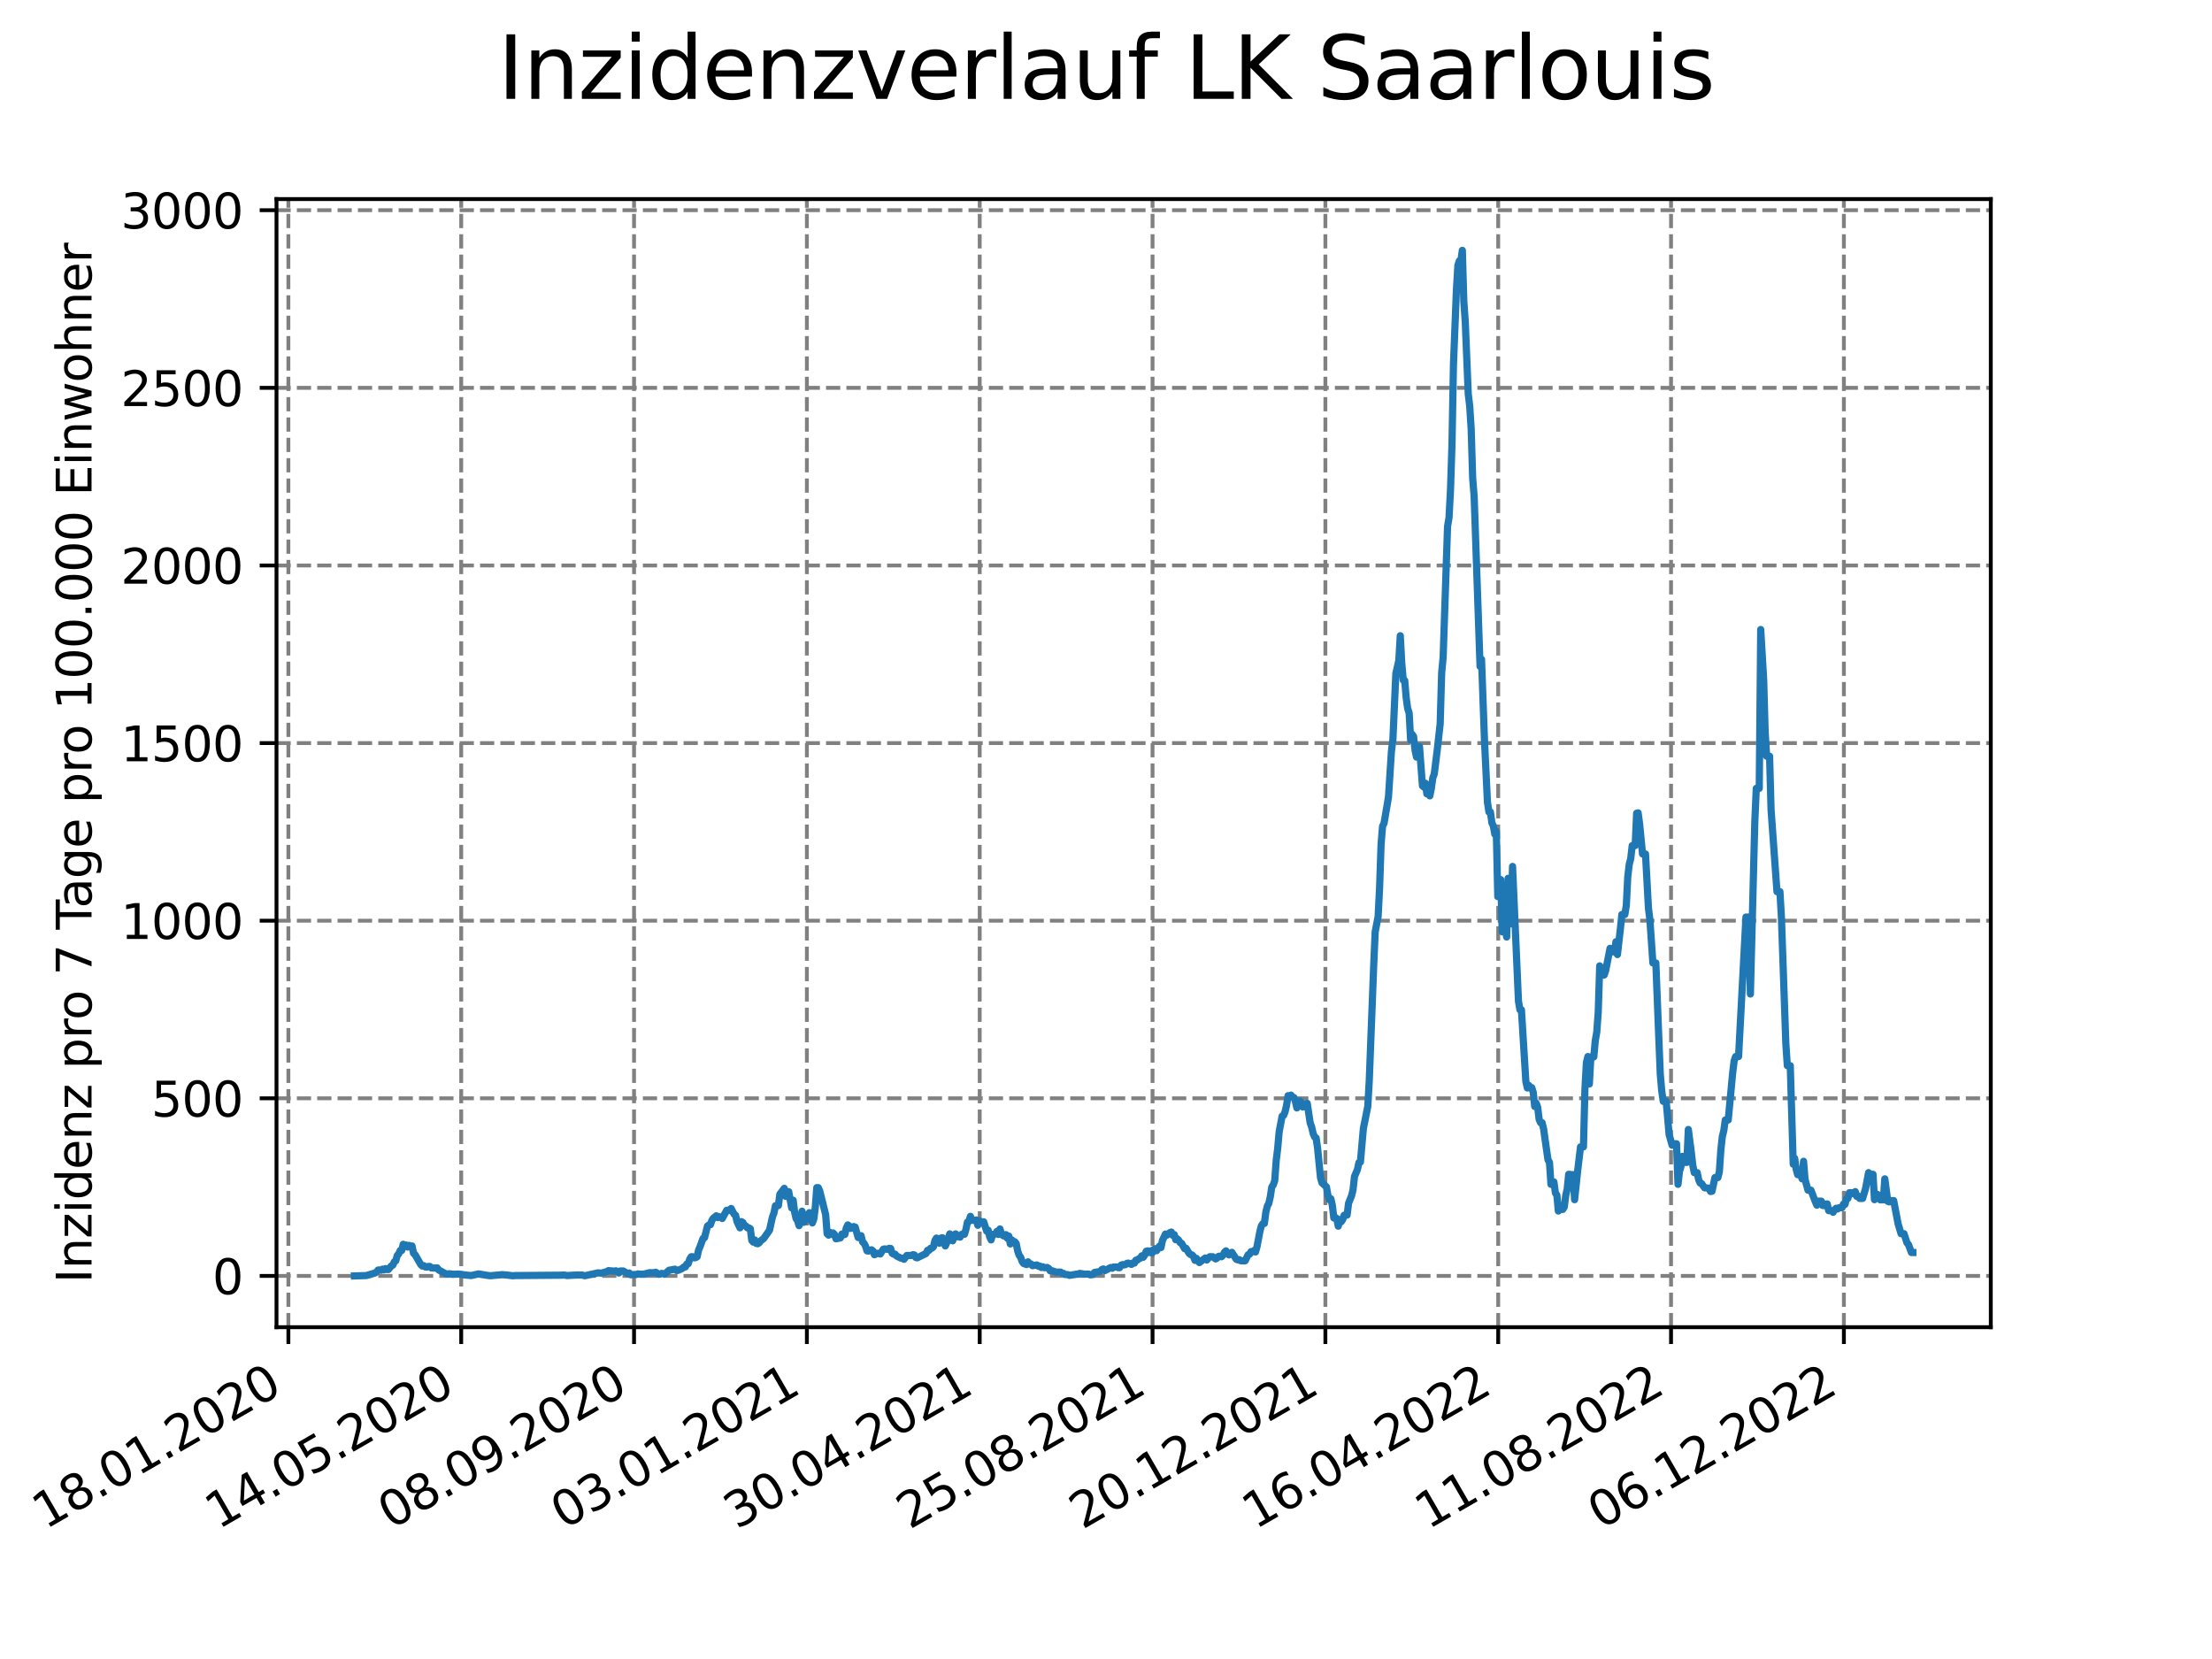 <?xml version="1.0" encoding="utf-8" standalone="no"?>
<!DOCTYPE svg PUBLIC "-//W3C//DTD SVG 1.1//EN"
  "http://www.w3.org/Graphics/SVG/1.1/DTD/svg11.dtd">
<svg xmlns:xlink="http://www.w3.org/1999/xlink" width="460.8pt" height="345.6pt" viewBox="0 0 460.8 345.6" xmlns="http://www.w3.org/2000/svg" version="1.1">
 <defs>
  <style type="text/css">*{stroke-linejoin: round; stroke-linecap: butt}</style>
 </defs>
 <g id="figure_1">
  <g id="patch_1">
   <path d="M 0 345.6 
L 460.8 345.6 
L 460.8 0 
L 0 0 
z
" style="fill: #ffffff"/>
  </g>
  <g id="axes_1">
   <g id="patch_2">
    <path d="M 57.6 276.48 
L 414.72 276.48 
L 414.72 41.472 
L 57.6 41.472 
z
" style="fill: #ffffff"/>
   </g>
   <g id="matplotlib.axis_1">
    <g id="xtick_1">
     <g id="line2d_1">
      <path d="M 60.075 276.48 
L 60.075 41.472 
" clip-path="url(#p1bfe405557)" style="fill: none; stroke-dasharray: 2.96,1.28; stroke-dashoffset: 0; stroke: #808080; stroke-width: 0.8"/>
     </g>
     <g id="line2d_2">
      <defs>
       <path id="m12b7be32e7" d="M 0 0 
L 0 3.5 
" style="stroke: #000000; stroke-width: 0.8"/>
      </defs>
      <g>
       <use xlink:href="#m12b7be32e7" x="60.075" y="276.48" style="stroke: #000000; stroke-width: 0.8"/>
      </g>
     </g>
     <g id="text_1">
      <!-- 18.01.2020 -->
      <g transform="translate(9.449 318.689) rotate(-30) scale(0.1 -0.1)">
       <defs>
        <path id="DejaVuSans-31" d="M 794 531 
L 1825 531 
L 1825 4091 
L 703 3866 
L 703 4441 
L 1819 4666 
L 2450 4666 
L 2450 531 
L 3481 531 
L 3481 0 
L 794 0 
L 794 531 
z
" transform="scale(0.016)"/>
        <path id="DejaVuSans-38" d="M 2034 2216 
Q 1584 2216 1326 1975 
Q 1069 1734 1069 1313 
Q 1069 891 1326 650 
Q 1584 409 2034 409 
Q 2484 409 2743 651 
Q 3003 894 3003 1313 
Q 3003 1734 2745 1975 
Q 2488 2216 2034 2216 
z
M 1403 2484 
Q 997 2584 770 2862 
Q 544 3141 544 3541 
Q 544 4100 942 4425 
Q 1341 4750 2034 4750 
Q 2731 4750 3128 4425 
Q 3525 4100 3525 3541 
Q 3525 3141 3298 2862 
Q 3072 2584 2669 2484 
Q 3125 2378 3379 2068 
Q 3634 1759 3634 1313 
Q 3634 634 3220 271 
Q 2806 -91 2034 -91 
Q 1263 -91 848 271 
Q 434 634 434 1313 
Q 434 1759 690 2068 
Q 947 2378 1403 2484 
z
M 1172 3481 
Q 1172 3119 1398 2916 
Q 1625 2713 2034 2713 
Q 2441 2713 2670 2916 
Q 2900 3119 2900 3481 
Q 2900 3844 2670 4047 
Q 2441 4250 2034 4250 
Q 1625 4250 1398 4047 
Q 1172 3844 1172 3481 
z
" transform="scale(0.016)"/>
        <path id="DejaVuSans-2e" d="M 684 794 
L 1344 794 
L 1344 0 
L 684 0 
L 684 794 
z
" transform="scale(0.016)"/>
        <path id="DejaVuSans-30" d="M 2034 4250 
Q 1547 4250 1301 3770 
Q 1056 3291 1056 2328 
Q 1056 1369 1301 889 
Q 1547 409 2034 409 
Q 2525 409 2770 889 
Q 3016 1369 3016 2328 
Q 3016 3291 2770 3770 
Q 2525 4250 2034 4250 
z
M 2034 4750 
Q 2819 4750 3233 4129 
Q 3647 3509 3647 2328 
Q 3647 1150 3233 529 
Q 2819 -91 2034 -91 
Q 1250 -91 836 529 
Q 422 1150 422 2328 
Q 422 3509 836 4129 
Q 1250 4750 2034 4750 
z
" transform="scale(0.016)"/>
        <path id="DejaVuSans-32" d="M 1228 531 
L 3431 531 
L 3431 0 
L 469 0 
L 469 531 
Q 828 903 1448 1529 
Q 2069 2156 2228 2338 
Q 2531 2678 2651 2914 
Q 2772 3150 2772 3378 
Q 2772 3750 2511 3984 
Q 2250 4219 1831 4219 
Q 1534 4219 1204 4116 
Q 875 4013 500 3803 
L 500 4441 
Q 881 4594 1212 4672 
Q 1544 4750 1819 4750 
Q 2544 4750 2975 4387 
Q 3406 4025 3406 3419 
Q 3406 3131 3298 2873 
Q 3191 2616 2906 2266 
Q 2828 2175 2409 1742 
Q 1991 1309 1228 531 
z
" transform="scale(0.016)"/>
       </defs>
       <use xlink:href="#DejaVuSans-31"/>
       <use xlink:href="#DejaVuSans-38" x="63.623"/>
       <use xlink:href="#DejaVuSans-2e" x="127.246"/>
       <use xlink:href="#DejaVuSans-30" x="159.033"/>
       <use xlink:href="#DejaVuSans-31" x="222.656"/>
       <use xlink:href="#DejaVuSans-2e" x="286.279"/>
       <use xlink:href="#DejaVuSans-32" x="318.066"/>
       <use xlink:href="#DejaVuSans-30" x="381.689"/>
       <use xlink:href="#DejaVuSans-32" x="445.312"/>
       <use xlink:href="#DejaVuSans-30" x="508.936"/>
      </g>
     </g>
    </g>
    <g id="xtick_2">
     <g id="line2d_3">
      <path d="M 96.079 276.48 
L 96.079 41.472 
" clip-path="url(#p1bfe405557)" style="fill: none; stroke-dasharray: 2.96,1.28; stroke-dashoffset: 0; stroke: #808080; stroke-width: 0.8"/>
     </g>
     <g id="line2d_4">
      <g>
       <use xlink:href="#m12b7be32e7" x="96.079" y="276.48" style="stroke: #000000; stroke-width: 0.8"/>
      </g>
     </g>
     <g id="text_2">
      <!-- 14.05.2020 -->
      <g transform="translate(45.454 318.689) rotate(-30) scale(0.1 -0.1)">
       <defs>
        <path id="DejaVuSans-34" d="M 2419 4116 
L 825 1625 
L 2419 1625 
L 2419 4116 
z
M 2253 4666 
L 3047 4666 
L 3047 1625 
L 3713 1625 
L 3713 1100 
L 3047 1100 
L 3047 0 
L 2419 0 
L 2419 1100 
L 313 1100 
L 313 1709 
L 2253 4666 
z
" transform="scale(0.016)"/>
        <path id="DejaVuSans-35" d="M 691 4666 
L 3169 4666 
L 3169 4134 
L 1269 4134 
L 1269 2991 
Q 1406 3038 1543 3061 
Q 1681 3084 1819 3084 
Q 2600 3084 3056 2656 
Q 3513 2228 3513 1497 
Q 3513 744 3044 326 
Q 2575 -91 1722 -91 
Q 1428 -91 1123 -41 
Q 819 9 494 109 
L 494 744 
Q 775 591 1075 516 
Q 1375 441 1709 441 
Q 2250 441 2565 725 
Q 2881 1009 2881 1497 
Q 2881 1984 2565 2268 
Q 2250 2553 1709 2553 
Q 1456 2553 1204 2497 
Q 953 2441 691 2322 
L 691 4666 
z
" transform="scale(0.016)"/>
       </defs>
       <use xlink:href="#DejaVuSans-31"/>
       <use xlink:href="#DejaVuSans-34" x="63.623"/>
       <use xlink:href="#DejaVuSans-2e" x="127.246"/>
       <use xlink:href="#DejaVuSans-30" x="159.033"/>
       <use xlink:href="#DejaVuSans-35" x="222.656"/>
       <use xlink:href="#DejaVuSans-2e" x="286.279"/>
       <use xlink:href="#DejaVuSans-32" x="318.066"/>
       <use xlink:href="#DejaVuSans-30" x="381.689"/>
       <use xlink:href="#DejaVuSans-32" x="445.312"/>
       <use xlink:href="#DejaVuSans-30" x="508.936"/>
      </g>
     </g>
    </g>
    <g id="xtick_3">
     <g id="line2d_5">
      <path d="M 132.083 276.48 
L 132.083 41.472 
" clip-path="url(#p1bfe405557)" style="fill: none; stroke-dasharray: 2.96,1.28; stroke-dashoffset: 0; stroke: #808080; stroke-width: 0.8"/>
     </g>
     <g id="line2d_6">
      <g>
       <use xlink:href="#m12b7be32e7" x="132.083" y="276.48" style="stroke: #000000; stroke-width: 0.8"/>
      </g>
     </g>
     <g id="text_3">
      <!-- 08.09.2020 -->
      <g transform="translate(81.458 318.689) rotate(-30) scale(0.1 -0.1)">
       <defs>
        <path id="DejaVuSans-39" d="M 703 97 
L 703 672 
Q 941 559 1184 500 
Q 1428 441 1663 441 
Q 2288 441 2617 861 
Q 2947 1281 2994 2138 
Q 2813 1869 2534 1725 
Q 2256 1581 1919 1581 
Q 1219 1581 811 2004 
Q 403 2428 403 3163 
Q 403 3881 828 4315 
Q 1253 4750 1959 4750 
Q 2769 4750 3195 4129 
Q 3622 3509 3622 2328 
Q 3622 1225 3098 567 
Q 2575 -91 1691 -91 
Q 1453 -91 1209 -44 
Q 966 3 703 97 
z
M 1959 2075 
Q 2384 2075 2632 2365 
Q 2881 2656 2881 3163 
Q 2881 3666 2632 3958 
Q 2384 4250 1959 4250 
Q 1534 4250 1286 3958 
Q 1038 3666 1038 3163 
Q 1038 2656 1286 2365 
Q 1534 2075 1959 2075 
z
" transform="scale(0.016)"/>
       </defs>
       <use xlink:href="#DejaVuSans-30"/>
       <use xlink:href="#DejaVuSans-38" x="63.623"/>
       <use xlink:href="#DejaVuSans-2e" x="127.246"/>
       <use xlink:href="#DejaVuSans-30" x="159.033"/>
       <use xlink:href="#DejaVuSans-39" x="222.656"/>
       <use xlink:href="#DejaVuSans-2e" x="286.279"/>
       <use xlink:href="#DejaVuSans-32" x="318.066"/>
       <use xlink:href="#DejaVuSans-30" x="381.689"/>
       <use xlink:href="#DejaVuSans-32" x="445.312"/>
       <use xlink:href="#DejaVuSans-30" x="508.936"/>
      </g>
     </g>
    </g>
    <g id="xtick_4">
     <g id="line2d_7">
      <path d="M 168.088 276.48 
L 168.088 41.472 
" clip-path="url(#p1bfe405557)" style="fill: none; stroke-dasharray: 2.96,1.28; stroke-dashoffset: 0; stroke: #808080; stroke-width: 0.8"/>
     </g>
     <g id="line2d_8">
      <g>
       <use xlink:href="#m12b7be32e7" x="168.088" y="276.48" style="stroke: #000000; stroke-width: 0.8"/>
      </g>
     </g>
     <g id="text_4">
      <!-- 03.01.2021 -->
      <g transform="translate(117.462 318.689) rotate(-30) scale(0.1 -0.1)">
       <defs>
        <path id="DejaVuSans-33" d="M 2597 2516 
Q 3050 2419 3304 2112 
Q 3559 1806 3559 1356 
Q 3559 666 3084 287 
Q 2609 -91 1734 -91 
Q 1441 -91 1130 -33 
Q 819 25 488 141 
L 488 750 
Q 750 597 1062 519 
Q 1375 441 1716 441 
Q 2309 441 2620 675 
Q 2931 909 2931 1356 
Q 2931 1769 2642 2001 
Q 2353 2234 1838 2234 
L 1294 2234 
L 1294 2753 
L 1863 2753 
Q 2328 2753 2575 2939 
Q 2822 3125 2822 3475 
Q 2822 3834 2567 4026 
Q 2313 4219 1838 4219 
Q 1578 4219 1281 4162 
Q 984 4106 628 3988 
L 628 4550 
Q 988 4650 1302 4700 
Q 1616 4750 1894 4750 
Q 2613 4750 3031 4423 
Q 3450 4097 3450 3541 
Q 3450 3153 3228 2886 
Q 3006 2619 2597 2516 
z
" transform="scale(0.016)"/>
       </defs>
       <use xlink:href="#DejaVuSans-30"/>
       <use xlink:href="#DejaVuSans-33" x="63.623"/>
       <use xlink:href="#DejaVuSans-2e" x="127.246"/>
       <use xlink:href="#DejaVuSans-30" x="159.033"/>
       <use xlink:href="#DejaVuSans-31" x="222.656"/>
       <use xlink:href="#DejaVuSans-2e" x="286.279"/>
       <use xlink:href="#DejaVuSans-32" x="318.066"/>
       <use xlink:href="#DejaVuSans-30" x="381.689"/>
       <use xlink:href="#DejaVuSans-32" x="445.312"/>
       <use xlink:href="#DejaVuSans-31" x="508.936"/>
      </g>
     </g>
    </g>
    <g id="xtick_5">
     <g id="line2d_9">
      <path d="M 204.092 276.48 
L 204.092 41.472 
" clip-path="url(#p1bfe405557)" style="fill: none; stroke-dasharray: 2.96,1.28; stroke-dashoffset: 0; stroke: #808080; stroke-width: 0.8"/>
     </g>
     <g id="line2d_10">
      <g>
       <use xlink:href="#m12b7be32e7" x="204.092" y="276.48" style="stroke: #000000; stroke-width: 0.8"/>
      </g>
     </g>
     <g id="text_5">
      <!-- 30.04.2021 -->
      <g transform="translate(153.467 318.689) rotate(-30) scale(0.1 -0.1)">
       <use xlink:href="#DejaVuSans-33"/>
       <use xlink:href="#DejaVuSans-30" x="63.623"/>
       <use xlink:href="#DejaVuSans-2e" x="127.246"/>
       <use xlink:href="#DejaVuSans-30" x="159.033"/>
       <use xlink:href="#DejaVuSans-34" x="222.656"/>
       <use xlink:href="#DejaVuSans-2e" x="286.279"/>
       <use xlink:href="#DejaVuSans-32" x="318.066"/>
       <use xlink:href="#DejaVuSans-30" x="381.689"/>
       <use xlink:href="#DejaVuSans-32" x="445.312"/>
       <use xlink:href="#DejaVuSans-31" x="508.936"/>
      </g>
     </g>
    </g>
    <g id="xtick_6">
     <g id="line2d_11">
      <path d="M 240.096 276.48 
L 240.096 41.472 
" clip-path="url(#p1bfe405557)" style="fill: none; stroke-dasharray: 2.96,1.28; stroke-dashoffset: 0; stroke: #808080; stroke-width: 0.8"/>
     </g>
     <g id="line2d_12">
      <g>
       <use xlink:href="#m12b7be32e7" x="240.096" y="276.48" style="stroke: #000000; stroke-width: 0.8"/>
      </g>
     </g>
     <g id="text_6">
      <!-- 25.08.2021 -->
      <g transform="translate(189.471 318.689) rotate(-30) scale(0.1 -0.1)">
       <use xlink:href="#DejaVuSans-32"/>
       <use xlink:href="#DejaVuSans-35" x="63.623"/>
       <use xlink:href="#DejaVuSans-2e" x="127.246"/>
       <use xlink:href="#DejaVuSans-30" x="159.033"/>
       <use xlink:href="#DejaVuSans-38" x="222.656"/>
       <use xlink:href="#DejaVuSans-2e" x="286.279"/>
       <use xlink:href="#DejaVuSans-32" x="318.066"/>
       <use xlink:href="#DejaVuSans-30" x="381.689"/>
       <use xlink:href="#DejaVuSans-32" x="445.312"/>
       <use xlink:href="#DejaVuSans-31" x="508.936"/>
      </g>
     </g>
    </g>
    <g id="xtick_7">
     <g id="line2d_13">
      <path d="M 276.101 276.48 
L 276.101 41.472 
" clip-path="url(#p1bfe405557)" style="fill: none; stroke-dasharray: 2.96,1.28; stroke-dashoffset: 0; stroke: #808080; stroke-width: 0.8"/>
     </g>
     <g id="line2d_14">
      <g>
       <use xlink:href="#m12b7be32e7" x="276.101" y="276.48" style="stroke: #000000; stroke-width: 0.8"/>
      </g>
     </g>
     <g id="text_7">
      <!-- 20.12.2021 -->
      <g transform="translate(225.476 318.689) rotate(-30) scale(0.1 -0.1)">
       <use xlink:href="#DejaVuSans-32"/>
       <use xlink:href="#DejaVuSans-30" x="63.623"/>
       <use xlink:href="#DejaVuSans-2e" x="127.246"/>
       <use xlink:href="#DejaVuSans-31" x="159.033"/>
       <use xlink:href="#DejaVuSans-32" x="222.656"/>
       <use xlink:href="#DejaVuSans-2e" x="286.279"/>
       <use xlink:href="#DejaVuSans-32" x="318.066"/>
       <use xlink:href="#DejaVuSans-30" x="381.689"/>
       <use xlink:href="#DejaVuSans-32" x="445.312"/>
       <use xlink:href="#DejaVuSans-31" x="508.936"/>
      </g>
     </g>
    </g>
    <g id="xtick_8">
     <g id="line2d_15">
      <path d="M 312.105 276.48 
L 312.105 41.472 
" clip-path="url(#p1bfe405557)" style="fill: none; stroke-dasharray: 2.96,1.28; stroke-dashoffset: 0; stroke: #808080; stroke-width: 0.8"/>
     </g>
     <g id="line2d_16">
      <g>
       <use xlink:href="#m12b7be32e7" x="312.105" y="276.48" style="stroke: #000000; stroke-width: 0.8"/>
      </g>
     </g>
     <g id="text_8">
      <!-- 16.04.2022 -->
      <g transform="translate(261.48 318.689) rotate(-30) scale(0.1 -0.1)">
       <defs>
        <path id="DejaVuSans-36" d="M 2113 2584 
Q 1688 2584 1439 2293 
Q 1191 2003 1191 1497 
Q 1191 994 1439 701 
Q 1688 409 2113 409 
Q 2538 409 2786 701 
Q 3034 994 3034 1497 
Q 3034 2003 2786 2293 
Q 2538 2584 2113 2584 
z
M 3366 4563 
L 3366 3988 
Q 3128 4100 2886 4159 
Q 2644 4219 2406 4219 
Q 1781 4219 1451 3797 
Q 1122 3375 1075 2522 
Q 1259 2794 1537 2939 
Q 1816 3084 2150 3084 
Q 2853 3084 3261 2657 
Q 3669 2231 3669 1497 
Q 3669 778 3244 343 
Q 2819 -91 2113 -91 
Q 1303 -91 875 529 
Q 447 1150 447 2328 
Q 447 3434 972 4092 
Q 1497 4750 2381 4750 
Q 2619 4750 2861 4703 
Q 3103 4656 3366 4563 
z
" transform="scale(0.016)"/>
       </defs>
       <use xlink:href="#DejaVuSans-31"/>
       <use xlink:href="#DejaVuSans-36" x="63.623"/>
       <use xlink:href="#DejaVuSans-2e" x="127.246"/>
       <use xlink:href="#DejaVuSans-30" x="159.033"/>
       <use xlink:href="#DejaVuSans-34" x="222.656"/>
       <use xlink:href="#DejaVuSans-2e" x="286.279"/>
       <use xlink:href="#DejaVuSans-32" x="318.066"/>
       <use xlink:href="#DejaVuSans-30" x="381.689"/>
       <use xlink:href="#DejaVuSans-32" x="445.312"/>
       <use xlink:href="#DejaVuSans-32" x="508.936"/>
      </g>
     </g>
    </g>
    <g id="xtick_9">
     <g id="line2d_17">
      <path d="M 348.109 276.48 
L 348.109 41.472 
" clip-path="url(#p1bfe405557)" style="fill: none; stroke-dasharray: 2.96,1.28; stroke-dashoffset: 0; stroke: #808080; stroke-width: 0.8"/>
     </g>
     <g id="line2d_18">
      <g>
       <use xlink:href="#m12b7be32e7" x="348.109" y="276.48" style="stroke: #000000; stroke-width: 0.8"/>
      </g>
     </g>
     <g id="text_9">
      <!-- 11.08.2022 -->
      <g transform="translate(297.484 318.689) rotate(-30) scale(0.1 -0.1)">
       <use xlink:href="#DejaVuSans-31"/>
       <use xlink:href="#DejaVuSans-31" x="63.623"/>
       <use xlink:href="#DejaVuSans-2e" x="127.246"/>
       <use xlink:href="#DejaVuSans-30" x="159.033"/>
       <use xlink:href="#DejaVuSans-38" x="222.656"/>
       <use xlink:href="#DejaVuSans-2e" x="286.279"/>
       <use xlink:href="#DejaVuSans-32" x="318.066"/>
       <use xlink:href="#DejaVuSans-30" x="381.689"/>
       <use xlink:href="#DejaVuSans-32" x="445.312"/>
       <use xlink:href="#DejaVuSans-32" x="508.936"/>
      </g>
     </g>
    </g>
    <g id="xtick_10">
     <g id="line2d_19">
      <path d="M 384.114 276.48 
L 384.114 41.472 
" clip-path="url(#p1bfe405557)" style="fill: none; stroke-dasharray: 2.96,1.28; stroke-dashoffset: 0; stroke: #808080; stroke-width: 0.8"/>
     </g>
     <g id="line2d_20">
      <g>
       <use xlink:href="#m12b7be32e7" x="384.114" y="276.48" style="stroke: #000000; stroke-width: 0.8"/>
      </g>
     </g>
     <g id="text_10">
      <!-- 06.12.2022 -->
      <g transform="translate(333.489 318.689) rotate(-30) scale(0.1 -0.1)">
       <use xlink:href="#DejaVuSans-30"/>
       <use xlink:href="#DejaVuSans-36" x="63.623"/>
       <use xlink:href="#DejaVuSans-2e" x="127.246"/>
       <use xlink:href="#DejaVuSans-31" x="159.033"/>
       <use xlink:href="#DejaVuSans-32" x="222.656"/>
       <use xlink:href="#DejaVuSans-2e" x="286.279"/>
       <use xlink:href="#DejaVuSans-32" x="318.066"/>
       <use xlink:href="#DejaVuSans-30" x="381.689"/>
       <use xlink:href="#DejaVuSans-32" x="445.312"/>
       <use xlink:href="#DejaVuSans-32" x="508.936"/>
      </g>
     </g>
    </g>
   </g>
   <g id="matplotlib.axis_2">
    <g id="ytick_1">
     <g id="line2d_21">
      <path d="M 57.6 265.798 
L 414.72 265.798 
" clip-path="url(#p1bfe405557)" style="fill: none; stroke-dasharray: 2.96,1.28; stroke-dashoffset: 0; stroke: #808080; stroke-width: 0.8"/>
     </g>
     <g id="line2d_22">
      <defs>
       <path id="m986533f7a0" d="M 0 0 
L -3.5 0 
" style="stroke: #000000; stroke-width: 0.8"/>
      </defs>
      <g>
       <use xlink:href="#m986533f7a0" x="57.6" y="265.798" style="stroke: #000000; stroke-width: 0.8"/>
      </g>
     </g>
     <g id="text_11">
      <!-- 0 -->
      <g transform="translate(44.237 269.597) scale(0.1 -0.1)">
       <use xlink:href="#DejaVuSans-30"/>
      </g>
     </g>
    </g>
    <g id="ytick_2">
     <g id="line2d_23">
      <path d="M 57.6 228.797 
L 414.72 228.797 
" clip-path="url(#p1bfe405557)" style="fill: none; stroke-dasharray: 2.96,1.28; stroke-dashoffset: 0; stroke: #808080; stroke-width: 0.8"/>
     </g>
     <g id="line2d_24">
      <g>
       <use xlink:href="#m986533f7a0" x="57.6" y="228.797" style="stroke: #000000; stroke-width: 0.8"/>
      </g>
     </g>
     <g id="text_12">
      <!-- 500 -->
      <g transform="translate(31.512 232.596) scale(0.1 -0.1)">
       <use xlink:href="#DejaVuSans-35"/>
       <use xlink:href="#DejaVuSans-30" x="63.623"/>
       <use xlink:href="#DejaVuSans-30" x="127.246"/>
      </g>
     </g>
    </g>
    <g id="ytick_3">
     <g id="line2d_25">
      <path d="M 57.6 191.796 
L 414.72 191.796 
" clip-path="url(#p1bfe405557)" style="fill: none; stroke-dasharray: 2.96,1.28; stroke-dashoffset: 0; stroke: #808080; stroke-width: 0.8"/>
     </g>
     <g id="line2d_26">
      <g>
       <use xlink:href="#m986533f7a0" x="57.6" y="191.796" style="stroke: #000000; stroke-width: 0.8"/>
      </g>
     </g>
     <g id="text_13">
      <!-- 1000 -->
      <g transform="translate(25.15 195.595) scale(0.1 -0.1)">
       <use xlink:href="#DejaVuSans-31"/>
       <use xlink:href="#DejaVuSans-30" x="63.623"/>
       <use xlink:href="#DejaVuSans-30" x="127.246"/>
       <use xlink:href="#DejaVuSans-30" x="190.869"/>
      </g>
     </g>
    </g>
    <g id="ytick_4">
     <g id="line2d_27">
      <path d="M 57.6 154.795 
L 414.72 154.795 
" clip-path="url(#p1bfe405557)" style="fill: none; stroke-dasharray: 2.96,1.28; stroke-dashoffset: 0; stroke: #808080; stroke-width: 0.8"/>
     </g>
     <g id="line2d_28">
      <g>
       <use xlink:href="#m986533f7a0" x="57.6" y="154.795" style="stroke: #000000; stroke-width: 0.8"/>
      </g>
     </g>
     <g id="text_14">
      <!-- 1500 -->
      <g transform="translate(25.15 158.594) scale(0.1 -0.1)">
       <use xlink:href="#DejaVuSans-31"/>
       <use xlink:href="#DejaVuSans-35" x="63.623"/>
       <use xlink:href="#DejaVuSans-30" x="127.246"/>
       <use xlink:href="#DejaVuSans-30" x="190.869"/>
      </g>
     </g>
    </g>
    <g id="ytick_5">
     <g id="line2d_29">
      <path d="M 57.6 117.794 
L 414.72 117.794 
" clip-path="url(#p1bfe405557)" style="fill: none; stroke-dasharray: 2.96,1.28; stroke-dashoffset: 0; stroke: #808080; stroke-width: 0.8"/>
     </g>
     <g id="line2d_30">
      <g>
       <use xlink:href="#m986533f7a0" x="57.6" y="117.794" style="stroke: #000000; stroke-width: 0.8"/>
      </g>
     </g>
     <g id="text_15">
      <!-- 2000 -->
      <g transform="translate(25.15 121.593) scale(0.1 -0.1)">
       <use xlink:href="#DejaVuSans-32"/>
       <use xlink:href="#DejaVuSans-30" x="63.623"/>
       <use xlink:href="#DejaVuSans-30" x="127.246"/>
       <use xlink:href="#DejaVuSans-30" x="190.869"/>
      </g>
     </g>
    </g>
    <g id="ytick_6">
     <g id="line2d_31">
      <path d="M 57.6 80.793 
L 414.72 80.793 
" clip-path="url(#p1bfe405557)" style="fill: none; stroke-dasharray: 2.96,1.28; stroke-dashoffset: 0; stroke: #808080; stroke-width: 0.8"/>
     </g>
     <g id="line2d_32">
      <g>
       <use xlink:href="#m986533f7a0" x="57.6" y="80.793" style="stroke: #000000; stroke-width: 0.8"/>
      </g>
     </g>
     <g id="text_16">
      <!-- 2500 -->
      <g transform="translate(25.15 84.593) scale(0.1 -0.1)">
       <use xlink:href="#DejaVuSans-32"/>
       <use xlink:href="#DejaVuSans-35" x="63.623"/>
       <use xlink:href="#DejaVuSans-30" x="127.246"/>
       <use xlink:href="#DejaVuSans-30" x="190.869"/>
      </g>
     </g>
    </g>
    <g id="ytick_7">
     <g id="line2d_33">
      <path d="M 57.6 43.792 
L 414.72 43.792 
" clip-path="url(#p1bfe405557)" style="fill: none; stroke-dasharray: 2.96,1.28; stroke-dashoffset: 0; stroke: #808080; stroke-width: 0.8"/>
     </g>
     <g id="line2d_34">
      <g>
       <use xlink:href="#m986533f7a0" x="57.6" y="43.792" style="stroke: #000000; stroke-width: 0.8"/>
      </g>
     </g>
     <g id="text_17">
      <!-- 3000 -->
      <g transform="translate(25.15 47.592) scale(0.1 -0.1)">
       <use xlink:href="#DejaVuSans-33"/>
       <use xlink:href="#DejaVuSans-30" x="63.623"/>
       <use xlink:href="#DejaVuSans-30" x="127.246"/>
       <use xlink:href="#DejaVuSans-30" x="190.869"/>
      </g>
     </g>
    </g>
    <g id="text_18">
     <!-- Inzidenz pro 7 Tage pro 100.000 Einwohner -->
     <g transform="translate(19.07 267.301) rotate(-90) scale(0.1 -0.1)">
      <defs>
       <path id="DejaVuSans-49" d="M 628 4666 
L 1259 4666 
L 1259 0 
L 628 0 
L 628 4666 
z
" transform="scale(0.016)"/>
       <path id="DejaVuSans-6e" d="M 3513 2113 
L 3513 0 
L 2938 0 
L 2938 2094 
Q 2938 2591 2744 2837 
Q 2550 3084 2163 3084 
Q 1697 3084 1428 2787 
Q 1159 2491 1159 1978 
L 1159 0 
L 581 0 
L 581 3500 
L 1159 3500 
L 1159 2956 
Q 1366 3272 1645 3428 
Q 1925 3584 2291 3584 
Q 2894 3584 3203 3211 
Q 3513 2838 3513 2113 
z
" transform="scale(0.016)"/>
       <path id="DejaVuSans-7a" d="M 353 3500 
L 3084 3500 
L 3084 2975 
L 922 459 
L 3084 459 
L 3084 0 
L 275 0 
L 275 525 
L 2438 3041 
L 353 3041 
L 353 3500 
z
" transform="scale(0.016)"/>
       <path id="DejaVuSans-69" d="M 603 3500 
L 1178 3500 
L 1178 0 
L 603 0 
L 603 3500 
z
M 603 4863 
L 1178 4863 
L 1178 4134 
L 603 4134 
L 603 4863 
z
" transform="scale(0.016)"/>
       <path id="DejaVuSans-64" d="M 2906 2969 
L 2906 4863 
L 3481 4863 
L 3481 0 
L 2906 0 
L 2906 525 
Q 2725 213 2448 61 
Q 2172 -91 1784 -91 
Q 1150 -91 751 415 
Q 353 922 353 1747 
Q 353 2572 751 3078 
Q 1150 3584 1784 3584 
Q 2172 3584 2448 3432 
Q 2725 3281 2906 2969 
z
M 947 1747 
Q 947 1113 1208 752 
Q 1469 391 1925 391 
Q 2381 391 2643 752 
Q 2906 1113 2906 1747 
Q 2906 2381 2643 2742 
Q 2381 3103 1925 3103 
Q 1469 3103 1208 2742 
Q 947 2381 947 1747 
z
" transform="scale(0.016)"/>
       <path id="DejaVuSans-65" d="M 3597 1894 
L 3597 1613 
L 953 1613 
Q 991 1019 1311 708 
Q 1631 397 2203 397 
Q 2534 397 2845 478 
Q 3156 559 3463 722 
L 3463 178 
Q 3153 47 2828 -22 
Q 2503 -91 2169 -91 
Q 1331 -91 842 396 
Q 353 884 353 1716 
Q 353 2575 817 3079 
Q 1281 3584 2069 3584 
Q 2775 3584 3186 3129 
Q 3597 2675 3597 1894 
z
M 3022 2063 
Q 3016 2534 2758 2815 
Q 2500 3097 2075 3097 
Q 1594 3097 1305 2825 
Q 1016 2553 972 2059 
L 3022 2063 
z
" transform="scale(0.016)"/>
       <path id="DejaVuSans-20" transform="scale(0.016)"/>
       <path id="DejaVuSans-70" d="M 1159 525 
L 1159 -1331 
L 581 -1331 
L 581 3500 
L 1159 3500 
L 1159 2969 
Q 1341 3281 1617 3432 
Q 1894 3584 2278 3584 
Q 2916 3584 3314 3078 
Q 3713 2572 3713 1747 
Q 3713 922 3314 415 
Q 2916 -91 2278 -91 
Q 1894 -91 1617 61 
Q 1341 213 1159 525 
z
M 3116 1747 
Q 3116 2381 2855 2742 
Q 2594 3103 2138 3103 
Q 1681 3103 1420 2742 
Q 1159 2381 1159 1747 
Q 1159 1113 1420 752 
Q 1681 391 2138 391 
Q 2594 391 2855 752 
Q 3116 1113 3116 1747 
z
" transform="scale(0.016)"/>
       <path id="DejaVuSans-72" d="M 2631 2963 
Q 2534 3019 2420 3045 
Q 2306 3072 2169 3072 
Q 1681 3072 1420 2755 
Q 1159 2438 1159 1844 
L 1159 0 
L 581 0 
L 581 3500 
L 1159 3500 
L 1159 2956 
Q 1341 3275 1631 3429 
Q 1922 3584 2338 3584 
Q 2397 3584 2469 3576 
Q 2541 3569 2628 3553 
L 2631 2963 
z
" transform="scale(0.016)"/>
       <path id="DejaVuSans-6f" d="M 1959 3097 
Q 1497 3097 1228 2736 
Q 959 2375 959 1747 
Q 959 1119 1226 758 
Q 1494 397 1959 397 
Q 2419 397 2687 759 
Q 2956 1122 2956 1747 
Q 2956 2369 2687 2733 
Q 2419 3097 1959 3097 
z
M 1959 3584 
Q 2709 3584 3137 3096 
Q 3566 2609 3566 1747 
Q 3566 888 3137 398 
Q 2709 -91 1959 -91 
Q 1206 -91 779 398 
Q 353 888 353 1747 
Q 353 2609 779 3096 
Q 1206 3584 1959 3584 
z
" transform="scale(0.016)"/>
       <path id="DejaVuSans-37" d="M 525 4666 
L 3525 4666 
L 3525 4397 
L 1831 0 
L 1172 0 
L 2766 4134 
L 525 4134 
L 525 4666 
z
" transform="scale(0.016)"/>
       <path id="DejaVuSans-54" d="M -19 4666 
L 3928 4666 
L 3928 4134 
L 2272 4134 
L 2272 0 
L 1638 0 
L 1638 4134 
L -19 4134 
L -19 4666 
z
" transform="scale(0.016)"/>
       <path id="DejaVuSans-61" d="M 2194 1759 
Q 1497 1759 1228 1600 
Q 959 1441 959 1056 
Q 959 750 1161 570 
Q 1363 391 1709 391 
Q 2188 391 2477 730 
Q 2766 1069 2766 1631 
L 2766 1759 
L 2194 1759 
z
M 3341 1997 
L 3341 0 
L 2766 0 
L 2766 531 
Q 2569 213 2275 61 
Q 1981 -91 1556 -91 
Q 1019 -91 701 211 
Q 384 513 384 1019 
Q 384 1609 779 1909 
Q 1175 2209 1959 2209 
L 2766 2209 
L 2766 2266 
Q 2766 2663 2505 2880 
Q 2244 3097 1772 3097 
Q 1472 3097 1187 3025 
Q 903 2953 641 2809 
L 641 3341 
Q 956 3463 1253 3523 
Q 1550 3584 1831 3584 
Q 2591 3584 2966 3190 
Q 3341 2797 3341 1997 
z
" transform="scale(0.016)"/>
       <path id="DejaVuSans-67" d="M 2906 1791 
Q 2906 2416 2648 2759 
Q 2391 3103 1925 3103 
Q 1463 3103 1205 2759 
Q 947 2416 947 1791 
Q 947 1169 1205 825 
Q 1463 481 1925 481 
Q 2391 481 2648 825 
Q 2906 1169 2906 1791 
z
M 3481 434 
Q 3481 -459 3084 -895 
Q 2688 -1331 1869 -1331 
Q 1566 -1331 1297 -1286 
Q 1028 -1241 775 -1147 
L 775 -588 
Q 1028 -725 1275 -790 
Q 1522 -856 1778 -856 
Q 2344 -856 2625 -561 
Q 2906 -266 2906 331 
L 2906 616 
Q 2728 306 2450 153 
Q 2172 0 1784 0 
Q 1141 0 747 490 
Q 353 981 353 1791 
Q 353 2603 747 3093 
Q 1141 3584 1784 3584 
Q 2172 3584 2450 3431 
Q 2728 3278 2906 2969 
L 2906 3500 
L 3481 3500 
L 3481 434 
z
" transform="scale(0.016)"/>
       <path id="DejaVuSans-45" d="M 628 4666 
L 3578 4666 
L 3578 4134 
L 1259 4134 
L 1259 2753 
L 3481 2753 
L 3481 2222 
L 1259 2222 
L 1259 531 
L 3634 531 
L 3634 0 
L 628 0 
L 628 4666 
z
" transform="scale(0.016)"/>
       <path id="DejaVuSans-77" d="M 269 3500 
L 844 3500 
L 1563 769 
L 2278 3500 
L 2956 3500 
L 3675 769 
L 4391 3500 
L 4966 3500 
L 4050 0 
L 3372 0 
L 2619 2869 
L 1863 0 
L 1184 0 
L 269 3500 
z
" transform="scale(0.016)"/>
       <path id="DejaVuSans-68" d="M 3513 2113 
L 3513 0 
L 2938 0 
L 2938 2094 
Q 2938 2591 2744 2837 
Q 2550 3084 2163 3084 
Q 1697 3084 1428 2787 
Q 1159 2491 1159 1978 
L 1159 0 
L 581 0 
L 581 4863 
L 1159 4863 
L 1159 2956 
Q 1366 3272 1645 3428 
Q 1925 3584 2291 3584 
Q 2894 3584 3203 3211 
Q 3513 2838 3513 2113 
z
" transform="scale(0.016)"/>
      </defs>
      <use xlink:href="#DejaVuSans-49"/>
      <use xlink:href="#DejaVuSans-6e" x="29.492"/>
      <use xlink:href="#DejaVuSans-7a" x="92.871"/>
      <use xlink:href="#DejaVuSans-69" x="145.361"/>
      <use xlink:href="#DejaVuSans-64" x="173.145"/>
      <use xlink:href="#DejaVuSans-65" x="236.621"/>
      <use xlink:href="#DejaVuSans-6e" x="298.145"/>
      <use xlink:href="#DejaVuSans-7a" x="361.523"/>
      <use xlink:href="#DejaVuSans-20" x="414.014"/>
      <use xlink:href="#DejaVuSans-70" x="445.801"/>
      <use xlink:href="#DejaVuSans-72" x="509.277"/>
      <use xlink:href="#DejaVuSans-6f" x="548.141"/>
      <use xlink:href="#DejaVuSans-20" x="609.322"/>
      <use xlink:href="#DejaVuSans-37" x="641.109"/>
      <use xlink:href="#DejaVuSans-20" x="704.732"/>
      <use xlink:href="#DejaVuSans-54" x="736.52"/>
      <use xlink:href="#DejaVuSans-61" x="781.104"/>
      <use xlink:href="#DejaVuSans-67" x="842.383"/>
      <use xlink:href="#DejaVuSans-65" x="905.859"/>
      <use xlink:href="#DejaVuSans-20" x="967.383"/>
      <use xlink:href="#DejaVuSans-70" x="999.17"/>
      <use xlink:href="#DejaVuSans-72" x="1062.646"/>
      <use xlink:href="#DejaVuSans-6f" x="1101.51"/>
      <use xlink:href="#DejaVuSans-20" x="1162.691"/>
      <use xlink:href="#DejaVuSans-31" x="1194.479"/>
      <use xlink:href="#DejaVuSans-30" x="1258.102"/>
      <use xlink:href="#DejaVuSans-30" x="1321.725"/>
      <use xlink:href="#DejaVuSans-2e" x="1385.348"/>
      <use xlink:href="#DejaVuSans-30" x="1417.135"/>
      <use xlink:href="#DejaVuSans-30" x="1480.758"/>
      <use xlink:href="#DejaVuSans-30" x="1544.381"/>
      <use xlink:href="#DejaVuSans-20" x="1608.004"/>
      <use xlink:href="#DejaVuSans-45" x="1639.791"/>
      <use xlink:href="#DejaVuSans-69" x="1702.975"/>
      <use xlink:href="#DejaVuSans-6e" x="1730.758"/>
      <use xlink:href="#DejaVuSans-77" x="1794.137"/>
      <use xlink:href="#DejaVuSans-6f" x="1875.924"/>
      <use xlink:href="#DejaVuSans-68" x="1937.105"/>
      <use xlink:href="#DejaVuSans-6e" x="2000.484"/>
      <use xlink:href="#DejaVuSans-65" x="2063.863"/>
      <use xlink:href="#DejaVuSans-72" x="2125.387"/>
     </g>
    </g>
   </g>
   <g id="line2d_35">
    <path d="M 73.833 265.798 
L 76.295 265.722 
L 78.141 265.188 
L 78.449 264.96 
L 78.756 264.579 
L 79.064 264.541 
L 79.372 264.617 
L 79.68 264.389 
L 79.987 264.541 
L 80.295 264.275 
L 80.603 264.465 
L 80.911 264.465 
L 81.526 263.703 
L 81.834 263.551 
L 82.141 262.865 
L 82.449 262.637 
L 82.757 261.533 
L 83.065 261.19 
L 83.372 260.504 
L 83.68 260.504 
L 83.988 259.21 
L 84.296 259.4 
L 84.603 259.362 
L 84.911 259.781 
L 85.219 259.438 
L 85.526 259.59 
L 85.834 259.552 
L 86.142 261.076 
L 86.45 261.342 
L 87.681 263.475 
L 87.988 263.741 
L 88.296 263.665 
L 88.604 263.932 
L 88.911 263.97 
L 89.219 263.818 
L 89.527 263.818 
L 89.835 264.122 
L 90.45 264.16 
L 91.066 264.122 
L 91.373 264.541 
L 92.912 265.379 
L 93.22 265.417 
L 93.527 265.341 
L 94.451 265.455 
L 95.374 265.417 
L 95.989 265.455 
L 96.912 265.607 
L 97.836 265.684 
L 98.143 265.722 
L 99.682 265.379 
L 101.528 265.684 
L 102.144 265.76 
L 104.606 265.531 
L 105.529 265.607 
L 106.76 265.76 
L 107.375 265.722 
L 116.915 265.645 
L 117.53 265.607 
L 118.146 265.722 
L 119.377 265.645 
L 120.3 265.607 
L 121.223 265.607 
L 121.839 265.76 
L 124.608 265.15 
L 125.224 265.227 
L 126.454 264.884 
L 126.762 264.693 
L 127.993 264.808 
L 128.301 264.732 
L 128.609 264.884 
L 128.916 265.188 
L 129.224 264.77 
L 129.839 264.77 
L 130.763 265.341 
L 131.07 265.188 
L 131.378 265.531 
L 132.609 265.493 
L 132.917 265.379 
L 133.532 265.455 
L 134.148 265.417 
L 135.379 265.112 
L 135.994 265.15 
L 136.61 265.036 
L 137.225 265.455 
L 137.533 265.417 
L 137.84 265.265 
L 138.456 265.417 
L 139.379 264.617 
L 140.61 264.389 
L 140.918 264.655 
L 141.225 264.655 
L 142.149 264.236 
L 142.456 263.932 
L 142.764 263.932 
L 143.072 263.322 
L 143.38 263.246 
L 143.687 262.294 
L 143.995 261.799 
L 144.303 261.799 
L 144.61 262.028 
L 144.918 261.99 
L 145.226 261.799 
L 145.534 260.39 
L 145.841 259.667 
L 146.457 257.991 
L 146.765 257.839 
L 147.38 255.401 
L 147.688 255.173 
L 147.996 255.135 
L 148.303 254.221 
L 148.611 253.764 
L 149.226 253.269 
L 149.534 253.649 
L 149.842 253.459 
L 150.15 253.573 
L 150.457 253.84 
L 151.381 252.126 
L 151.688 252.088 
L 151.996 252.164 
L 152.304 251.745 
L 152.919 252.926 
L 153.227 253.154 
L 153.535 254.487 
L 154.15 255.782 
L 154.458 254.487 
L 154.766 254.678 
L 155.073 255.287 
L 155.381 255.401 
L 155.689 255.782 
L 155.996 255.782 
L 156.304 255.972 
L 156.612 258.41 
L 156.92 258.753 
L 157.227 258.296 
L 157.535 259.019 
L 157.843 259.095 
L 158.151 258.905 
L 158.458 258.486 
L 159.074 258.029 
L 160.305 256.277 
L 160.92 253.497 
L 161.228 252.697 
L 161.536 251.174 
L 161.843 251.25 
L 162.151 251.136 
L 162.459 248.775 
L 163.382 247.556 
L 163.69 249.232 
L 163.997 249.08 
L 164.305 248.242 
L 164.921 251.631 
L 165.228 250.032 
L 165.536 252.507 
L 165.844 253.878 
L 166.152 254.297 
L 166.459 255.325 
L 166.767 254.297 
L 167.075 252.317 
L 167.382 254.64 
L 168.306 253.497 
L 168.613 252.621 
L 168.921 253.345 
L 169.229 254.754 
L 169.537 253.916 
L 169.844 251.479 
L 170.152 247.404 
L 170.46 247.404 
L 170.767 248.089 
L 171.998 253.04 
L 172.306 257.001 
L 172.614 257.305 
L 172.922 256.734 
L 173.229 257.115 
L 173.537 256.848 
L 173.845 257.153 
L 174.153 258.067 
L 175.076 257.877 
L 175.383 257.077 
L 175.691 257.229 
L 175.999 257.153 
L 176.307 255.782 
L 176.614 255.173 
L 176.922 255.401 
L 177.23 255.896 
L 177.845 255.516 
L 178.153 255.63 
L 178.768 257.8 
L 179.076 257.724 
L 179.384 257.42 
L 179.692 258.714 
L 179.999 259.019 
L 180.307 259.59 
L 180.615 260.58 
L 180.923 260.619 
L 181.538 260.352 
L 181.846 260.58 
L 182.153 261.38 
L 182.769 261.076 
L 183.384 261.228 
L 184 260.238 
L 184.308 260.162 
L 184.923 260.276 
L 185.231 260.047 
L 185.539 260.085 
L 185.846 261.076 
L 186.154 261.266 
L 186.462 261.266 
L 186.769 261.647 
L 187.693 262.104 
L 188 262.104 
L 188.308 262.332 
L 188.924 261.533 
L 189.539 261.533 
L 189.847 261.533 
L 190.154 261.38 
L 190.462 261.418 
L 190.77 261.951 
L 191.078 262.028 
L 192.924 261.114 
L 193.232 260.466 
L 193.539 260.466 
L 193.847 260.047 
L 194.155 260.009 
L 194.463 259.705 
L 194.77 258.41 
L 195.078 257.915 
L 195.386 258.829 
L 195.694 258.981 
L 196.001 257.915 
L 196.309 257.839 
L 196.924 259.552 
L 197.232 258.867 
L 197.848 257.039 
L 198.155 258.334 
L 198.463 258.486 
L 198.771 257.229 
L 199.079 257.039 
L 199.386 257.648 
L 199.694 257.572 
L 200.002 257.724 
L 200.31 257.153 
L 200.617 257.039 
L 200.925 257.115 
L 201.233 256.049 
L 201.54 254.563 
L 201.848 254.449 
L 202.156 253.383 
L 202.464 254.183 
L 203.079 254.221 
L 203.387 254.145 
L 203.695 255.249 
L 204.002 254.297 
L 204.31 254.525 
L 204.925 254.525 
L 205.541 256.468 
L 205.849 256.277 
L 206.156 257.61 
L 206.464 258.296 
L 206.772 257.153 
L 207.387 257.077 
L 207.695 256.506 
L 208.003 257.153 
L 208.31 256.011 
L 208.618 257.077 
L 208.926 257.382 
L 209.234 257.496 
L 209.541 257.191 
L 209.849 257.953 
L 210.157 257.496 
L 210.465 259.133 
L 210.772 258.296 
L 211.08 258.638 
L 211.388 258.676 
L 211.696 259.057 
L 212.003 260.619 
L 212.311 261.494 
L 212.619 261.913 
L 212.926 262.789 
L 213.234 263.208 
L 213.85 263.437 
L 214.157 262.865 
L 214.465 263.284 
L 214.773 263.322 
L 215.081 263.665 
L 216.004 263.513 
L 216.311 263.779 
L 216.619 263.741 
L 216.927 264.046 
L 217.235 263.894 
L 217.542 264.084 
L 218.158 264.046 
L 218.466 264.236 
L 218.773 264.732 
L 219.081 264.693 
L 220.004 264.998 
L 220.927 264.998 
L 221.235 265.227 
L 221.543 265.265 
L 221.851 265.493 
L 222.466 265.531 
L 222.774 265.684 
L 224.312 265.417 
L 224.62 265.417 
L 224.928 265.265 
L 225.851 265.417 
L 226.774 265.417 
L 227.082 265.569 
L 227.697 265.493 
L 228.005 265.074 
L 228.621 264.96 
L 228.928 264.96 
L 229.236 264.808 
L 229.544 264.465 
L 229.852 264.351 
L 230.159 264.693 
L 231.39 264.046 
L 231.698 264.198 
L 232.006 263.932 
L 232.621 263.932 
L 232.929 264.084 
L 233.237 264.084 
L 233.544 263.551 
L 233.852 263.437 
L 234.16 263.513 
L 234.467 263.437 
L 234.775 263.17 
L 235.083 263.132 
L 235.698 263.399 
L 236.006 263.094 
L 236.314 263.132 
L 236.622 262.523 
L 236.929 262.485 
L 237.237 262.218 
L 237.545 262.104 
L 237.853 261.609 
L 238.16 261.913 
L 238.468 261.456 
L 238.776 260.657 
L 239.083 260.58 
L 239.391 260.923 
L 239.699 260.58 
L 240.007 261.037 
L 240.314 260.314 
L 240.622 260.124 
L 240.93 260.542 
L 241.545 259.59 
L 241.853 259.895 
L 242.161 258.41 
L 242.776 257.077 
L 243.084 257.305 
L 243.699 256.772 
L 244.007 256.658 
L 244.315 257.343 
L 244.623 257.191 
L 244.93 258.257 
L 245.238 258.067 
L 245.546 258.372 
L 245.853 258.867 
L 246.161 259.019 
L 246.777 260.124 
L 247.084 260.047 
L 247.7 261.076 
L 248.008 261.342 
L 248.315 261.418 
L 248.623 261.723 
L 248.931 262.561 
L 249.239 262.142 
L 249.854 263.018 
L 251.085 262.066 
L 251.393 262.485 
L 252.008 261.799 
L 252.624 261.799 
L 253.239 262.256 
L 253.547 262.066 
L 253.854 261.723 
L 254.162 261.685 
L 254.47 261.799 
L 254.778 261.494 
L 255.085 260.847 
L 255.393 260.58 
L 256.009 261.418 
L 256.624 260.885 
L 257.547 262.332 
L 257.855 262.447 
L 258.163 262.408 
L 258.47 262.637 
L 259.086 262.675 
L 259.394 262.637 
L 260.009 261.38 
L 260.317 261.266 
L 260.624 260.733 
L 260.932 260.771 
L 261.24 260.504 
L 261.548 260.809 
L 261.855 259.705 
L 262.471 256.468 
L 262.779 255.325 
L 263.086 254.906 
L 263.394 254.868 
L 263.702 252.469 
L 264.01 251.25 
L 264.317 250.679 
L 264.625 249.308 
L 264.933 247.29 
L 265.24 246.833 
L 265.548 245.957 
L 265.856 241.768 
L 266.164 239.254 
L 266.471 235.789 
L 267.087 232.514 
L 267.395 232.361 
L 267.702 231.6 
L 268.01 230.305 
L 268.318 228.248 
L 268.625 228.286 
L 268.933 228.134 
L 269.241 228.553 
L 269.549 228.629 
L 269.856 229.429 
L 270.164 230.8 
L 270.472 229.429 
L 270.78 229.353 
L 271.087 229.657 
L 271.395 230.609 
L 271.703 229.962 
L 272.318 229.848 
L 272.934 233.923 
L 273.241 234.76 
L 273.549 236.131 
L 273.857 236.855 
L 274.165 237.045 
L 274.472 239.14 
L 275.088 245.347 
L 275.396 246.414 
L 276.319 247.252 
L 276.626 249.003 
L 276.934 249.917 
L 277.242 249.727 
L 277.55 251.098 
L 277.857 253.726 
L 278.165 253.611 
L 278.473 253.84 
L 278.781 255.439 
L 279.088 254.068 
L 279.396 254.525 
L 279.704 254.068 
L 280.011 253.154 
L 280.319 253.192 
L 280.627 253.116 
L 280.935 250.641 
L 281.55 249.118 
L 281.858 247.861 
L 282.166 245.081 
L 282.781 243.634 
L 283.089 242.187 
L 283.396 242.072 
L 284.012 235.103 
L 284.935 230.495 
L 285.243 225.049 
L 286.166 201.172 
L 286.474 194.126 
L 287.089 190.927 
L 287.397 184.834 
L 287.705 175.847 
L 288.012 172.115 
L 288.32 171.505 
L 289.243 166.059 
L 289.859 156.539 
L 290.167 154.063 
L 290.782 140.316 
L 291.397 137.612 
L 291.705 132.432 
L 292.013 138.145 
L 292.321 141.686 
L 292.628 141.763 
L 292.936 145.419 
L 293.244 147.589 
L 293.552 148.541 
L 293.859 154.178 
L 294.167 152.959 
L 294.475 153.416 
L 294.782 156.272 
L 295.09 157.719 
L 295.398 157.681 
L 295.706 155.51 
L 296.321 163.698 
L 296.629 163.965 
L 296.937 163.165 
L 297.244 165.374 
L 297.552 164.726 
L 297.86 165.793 
L 298.167 164.269 
L 298.475 162.061 
L 298.783 161.223 
L 299.398 156.272 
L 300.014 150.788 
L 300.322 140.201 
L 300.629 136.964 
L 301.553 109.659 
L 301.86 107.831 
L 302.168 102.004 
L 302.476 92.522 
L 302.783 75.918 
L 303.399 60.418 
L 303.707 55.277 
L 304.014 54.325 
L 304.322 54.363 
L 304.63 52.154 
L 304.938 62.703 
L 305.245 67.121 
L 305.861 82.049 
L 306.168 84.601 
L 306.476 89.437 
L 306.784 99.605 
L 307.092 103.413 
L 308.323 138.83 
L 308.63 137.345 
L 309.246 154.254 
L 309.861 167.088 
L 310.169 169.144 
L 310.477 169.144 
L 310.784 171.391 
L 311.092 172.076 
L 311.4 173.79 
L 311.708 173.181 
L 312.015 186.776 
L 312.323 183.235 
L 312.631 183.235 
L 312.938 194.126 
L 313.246 192.831 
L 313.554 192.489 
L 313.862 195.193 
L 314.169 182.968 
L 314.477 192.451 
L 314.785 192.451 
L 315.093 180.493 
L 316.324 208.56 
L 316.631 210.349 
L 316.939 210.349 
L 317.862 225.278 
L 318.17 226.649 
L 318.478 226.116 
L 318.785 226.573 
L 319.093 226.573 
L 319.401 227.563 
L 319.709 230.495 
L 320.016 229.81 
L 320.324 230.648 
L 320.632 233.199 
L 320.939 233.885 
L 321.247 233.885 
L 321.555 235.141 
L 322.17 239.483 
L 322.478 241.615 
L 322.786 242.148 
L 323.094 246.718 
L 323.401 246.718 
L 323.709 246.223 
L 324.017 248.508 
L 324.324 248.965 
L 324.632 252.278 
L 324.94 251.936 
L 325.555 251.936 
L 325.863 251.441 
L 326.171 249.041 
L 326.479 247.67 
L 326.786 244.624 
L 327.402 244.7 
L 327.71 244.7 
L 328.017 249.917 
L 328.633 244.091 
L 329.248 238.911 
L 329.864 238.911 
L 330.171 226.877 
L 330.479 221.355 
L 330.787 220.099 
L 331.095 225.811 
L 331.402 220.175 
L 332.018 220.175 
L 332.325 216.785 
L 332.633 215.034 
L 332.941 210.845 
L 333.249 201.21 
L 333.556 203.114 
L 334.172 203.114 
L 334.48 202.238 
L 335.403 197.554 
L 335.71 198.277 
L 336.326 198.277 
L 336.634 196.183 
L 336.941 198.849 
L 337.557 193.479 
L 337.865 190.508 
L 338.48 190.508 
L 338.788 188.642 
L 339.095 182.625 
L 339.403 180.036 
L 339.711 178.855 
L 340.019 176.151 
L 340.634 176.151 
L 340.942 169.411 
L 341.25 169.334 
L 341.557 171.619 
L 342.173 177.903 
L 342.788 177.903 
L 343.404 189.214 
L 343.711 191.689 
L 344.327 200.6 
L 344.942 200.6 
L 345.558 216.176 
L 345.866 223.755 
L 346.173 227.296 
L 346.481 229.429 
L 347.096 229.429 
L 347.712 236.36 
L 348.327 238.569 
L 348.635 238.264 
L 349.251 238.264 
L 349.558 246.718 
L 349.866 244.015 
L 350.174 243.024 
L 350.481 240.892 
L 350.789 242.148 
L 351.405 242.148 
L 351.712 235.294 
L 352.328 240.016 
L 352.636 242.72 
L 352.943 244.281 
L 353.559 244.281 
L 353.867 245.766 
L 354.174 246.452 
L 354.482 246.566 
L 355.097 247.442 
L 356.021 247.518 
L 356.328 248.204 
L 356.636 248.166 
L 357.252 245.309 
L 357.867 245.309 
L 358.175 244.091 
L 358.482 239.559 
L 358.79 236.779 
L 359.098 235.522 
L 359.406 233.313 
L 360.021 233.313 
L 360.944 223.526 
L 361.252 221.013 
L 361.56 220.099 
L 362.175 220.099 
L 363.714 191.042 
L 364.329 191.042 
L 364.637 207.074 
L 365.56 171.124 
L 365.868 164.231 
L 366.483 164.231 
L 366.791 131.138 
L 367.407 141.61 
L 367.714 152.464 
L 368.022 157.529 
L 368.638 157.529 
L 368.945 168.687 
L 370.176 185.748 
L 370.792 185.748 
L 371.099 191.042 
L 372.023 217.395 
L 372.33 222.003 
L 372.946 222.003 
L 373.561 242.529 
L 373.869 241.311 
L 374.177 243.596 
L 374.484 244.7 
L 375.1 244.7 
L 375.408 245.576 
L 375.715 241.92 
L 376.023 245.69 
L 376.638 247.937 
L 377.254 247.937 
L 378.177 250.374 
L 378.485 251.06 
L 378.793 250.222 
L 379.408 250.222 
L 379.716 251.136 
L 380.024 250.793 
L 380.331 251.212 
L 380.639 250.793 
L 380.947 252.202 
L 381.562 252.202 
L 381.87 252.545 
L 382.178 252.012 
L 382.485 251.707 
L 382.793 251.86 
L 383.101 251.593 
L 383.716 251.593 
L 384.024 250.831 
L 384.332 250.908 
L 384.639 249.765 
L 384.947 249.651 
L 385.255 248.47 
L 385.87 248.47 
L 386.178 248.699 
L 386.486 248.242 
L 386.794 249.232 
L 387.101 249.156 
L 387.409 249.651 
L 388.024 249.651 
L 388.64 247.556 
L 389.255 244.281 
L 389.563 244.624 
L 390.179 244.624 
L 390.486 249.917 
L 390.794 248.965 
L 391.102 248.813 
L 391.717 249.955 
L 392.333 249.955 
L 392.64 245.576 
L 393.256 250.26 
L 393.564 250.374 
L 393.871 250.108 
L 394.487 250.108 
L 395.41 254.944 
L 396.025 257.001 
L 396.641 257.001 
L 397.256 258.905 
L 397.564 259.248 
L 398.18 260.923 
L 398.487 260.923 
L 398.487 260.923 
" clip-path="url(#p1bfe405557)" style="fill: none; stroke: #1f77b4; stroke-width: 1.5; stroke-linecap: square"/>
   </g>
   <g id="patch_3">
    <path d="M 57.6 276.48 
L 57.6 41.472 
" style="fill: none; stroke: #000000; stroke-width: 0.8; stroke-linejoin: miter; stroke-linecap: square"/>
   </g>
   <g id="patch_4">
    <path d="M 414.72 276.48 
L 414.72 41.472 
" style="fill: none; stroke: #000000; stroke-width: 0.8; stroke-linejoin: miter; stroke-linecap: square"/>
   </g>
   <g id="patch_5">
    <path d="M 57.6 276.48 
L 414.72 276.48 
" style="fill: none; stroke: #000000; stroke-width: 0.8; stroke-linejoin: miter; stroke-linecap: square"/>
   </g>
   <g id="patch_6">
    <path d="M 57.6 41.472 
L 414.72 41.472 
" style="fill: none; stroke: #000000; stroke-width: 0.8; stroke-linejoin: miter; stroke-linecap: square"/>
   </g>
  </g>
  <g id="text_19">
   <!-- Inzidenzverlauf LK Saarlouis -->
   <g transform="translate(103.705 20.589) scale(0.18 -0.18)">
    <defs>
     <path id="DejaVuSans-76" d="M 191 3500 
L 800 3500 
L 1894 563 
L 2988 3500 
L 3597 3500 
L 2284 0 
L 1503 0 
L 191 3500 
z
" transform="scale(0.016)"/>
     <path id="DejaVuSans-6c" d="M 603 4863 
L 1178 4863 
L 1178 0 
L 603 0 
L 603 4863 
z
" transform="scale(0.016)"/>
     <path id="DejaVuSans-75" d="M 544 1381 
L 544 3500 
L 1119 3500 
L 1119 1403 
Q 1119 906 1312 657 
Q 1506 409 1894 409 
Q 2359 409 2629 706 
Q 2900 1003 2900 1516 
L 2900 3500 
L 3475 3500 
L 3475 0 
L 2900 0 
L 2900 538 
Q 2691 219 2414 64 
Q 2138 -91 1772 -91 
Q 1169 -91 856 284 
Q 544 659 544 1381 
z
M 1991 3584 
L 1991 3584 
z
" transform="scale(0.016)"/>
     <path id="DejaVuSans-66" d="M 2375 4863 
L 2375 4384 
L 1825 4384 
Q 1516 4384 1395 4259 
Q 1275 4134 1275 3809 
L 1275 3500 
L 2222 3500 
L 2222 3053 
L 1275 3053 
L 1275 0 
L 697 0 
L 697 3053 
L 147 3053 
L 147 3500 
L 697 3500 
L 697 3744 
Q 697 4328 969 4595 
Q 1241 4863 1831 4863 
L 2375 4863 
z
" transform="scale(0.016)"/>
     <path id="DejaVuSans-4c" d="M 628 4666 
L 1259 4666 
L 1259 531 
L 3531 531 
L 3531 0 
L 628 0 
L 628 4666 
z
" transform="scale(0.016)"/>
     <path id="DejaVuSans-4b" d="M 628 4666 
L 1259 4666 
L 1259 2694 
L 3353 4666 
L 4166 4666 
L 1850 2491 
L 4331 0 
L 3500 0 
L 1259 2247 
L 1259 0 
L 628 0 
L 628 4666 
z
" transform="scale(0.016)"/>
     <path id="DejaVuSans-53" d="M 3425 4513 
L 3425 3897 
Q 3066 4069 2747 4153 
Q 2428 4238 2131 4238 
Q 1616 4238 1336 4038 
Q 1056 3838 1056 3469 
Q 1056 3159 1242 3001 
Q 1428 2844 1947 2747 
L 2328 2669 
Q 3034 2534 3370 2195 
Q 3706 1856 3706 1288 
Q 3706 609 3251 259 
Q 2797 -91 1919 -91 
Q 1588 -91 1214 -16 
Q 841 59 441 206 
L 441 856 
Q 825 641 1194 531 
Q 1563 422 1919 422 
Q 2459 422 2753 634 
Q 3047 847 3047 1241 
Q 3047 1584 2836 1778 
Q 2625 1972 2144 2069 
L 1759 2144 
Q 1053 2284 737 2584 
Q 422 2884 422 3419 
Q 422 4038 858 4394 
Q 1294 4750 2059 4750 
Q 2388 4750 2728 4690 
Q 3069 4631 3425 4513 
z
" transform="scale(0.016)"/>
     <path id="DejaVuSans-73" d="M 2834 3397 
L 2834 2853 
Q 2591 2978 2328 3040 
Q 2066 3103 1784 3103 
Q 1356 3103 1142 2972 
Q 928 2841 928 2578 
Q 928 2378 1081 2264 
Q 1234 2150 1697 2047 
L 1894 2003 
Q 2506 1872 2764 1633 
Q 3022 1394 3022 966 
Q 3022 478 2636 193 
Q 2250 -91 1575 -91 
Q 1294 -91 989 -36 
Q 684 19 347 128 
L 347 722 
Q 666 556 975 473 
Q 1284 391 1588 391 
Q 1994 391 2212 530 
Q 2431 669 2431 922 
Q 2431 1156 2273 1281 
Q 2116 1406 1581 1522 
L 1381 1569 
Q 847 1681 609 1914 
Q 372 2147 372 2553 
Q 372 3047 722 3315 
Q 1072 3584 1716 3584 
Q 2034 3584 2315 3537 
Q 2597 3491 2834 3397 
z
" transform="scale(0.016)"/>
    </defs>
    <use xlink:href="#DejaVuSans-49"/>
    <use xlink:href="#DejaVuSans-6e" x="29.492"/>
    <use xlink:href="#DejaVuSans-7a" x="92.871"/>
    <use xlink:href="#DejaVuSans-69" x="145.361"/>
    <use xlink:href="#DejaVuSans-64" x="173.145"/>
    <use xlink:href="#DejaVuSans-65" x="236.621"/>
    <use xlink:href="#DejaVuSans-6e" x="298.145"/>
    <use xlink:href="#DejaVuSans-7a" x="361.523"/>
    <use xlink:href="#DejaVuSans-76" x="414.014"/>
    <use xlink:href="#DejaVuSans-65" x="473.193"/>
    <use xlink:href="#DejaVuSans-72" x="534.717"/>
    <use xlink:href="#DejaVuSans-6c" x="575.83"/>
    <use xlink:href="#DejaVuSans-61" x="603.613"/>
    <use xlink:href="#DejaVuSans-75" x="664.893"/>
    <use xlink:href="#DejaVuSans-66" x="728.271"/>
    <use xlink:href="#DejaVuSans-20" x="763.477"/>
    <use xlink:href="#DejaVuSans-4c" x="795.264"/>
    <use xlink:href="#DejaVuSans-4b" x="850.977"/>
    <use xlink:href="#DejaVuSans-20" x="916.553"/>
    <use xlink:href="#DejaVuSans-53" x="948.34"/>
    <use xlink:href="#DejaVuSans-61" x="1011.816"/>
    <use xlink:href="#DejaVuSans-61" x="1073.096"/>
    <use xlink:href="#DejaVuSans-72" x="1134.375"/>
    <use xlink:href="#DejaVuSans-6c" x="1175.488"/>
    <use xlink:href="#DejaVuSans-6f" x="1203.271"/>
    <use xlink:href="#DejaVuSans-75" x="1264.453"/>
    <use xlink:href="#DejaVuSans-69" x="1327.832"/>
    <use xlink:href="#DejaVuSans-73" x="1355.615"/>
   </g>
  </g>
 </g>
 <defs>
  <clipPath id="p1bfe405557">
   <rect x="57.6" y="41.472" width="357.12" height="235.008"/>
  </clipPath>
 </defs>
</svg>
